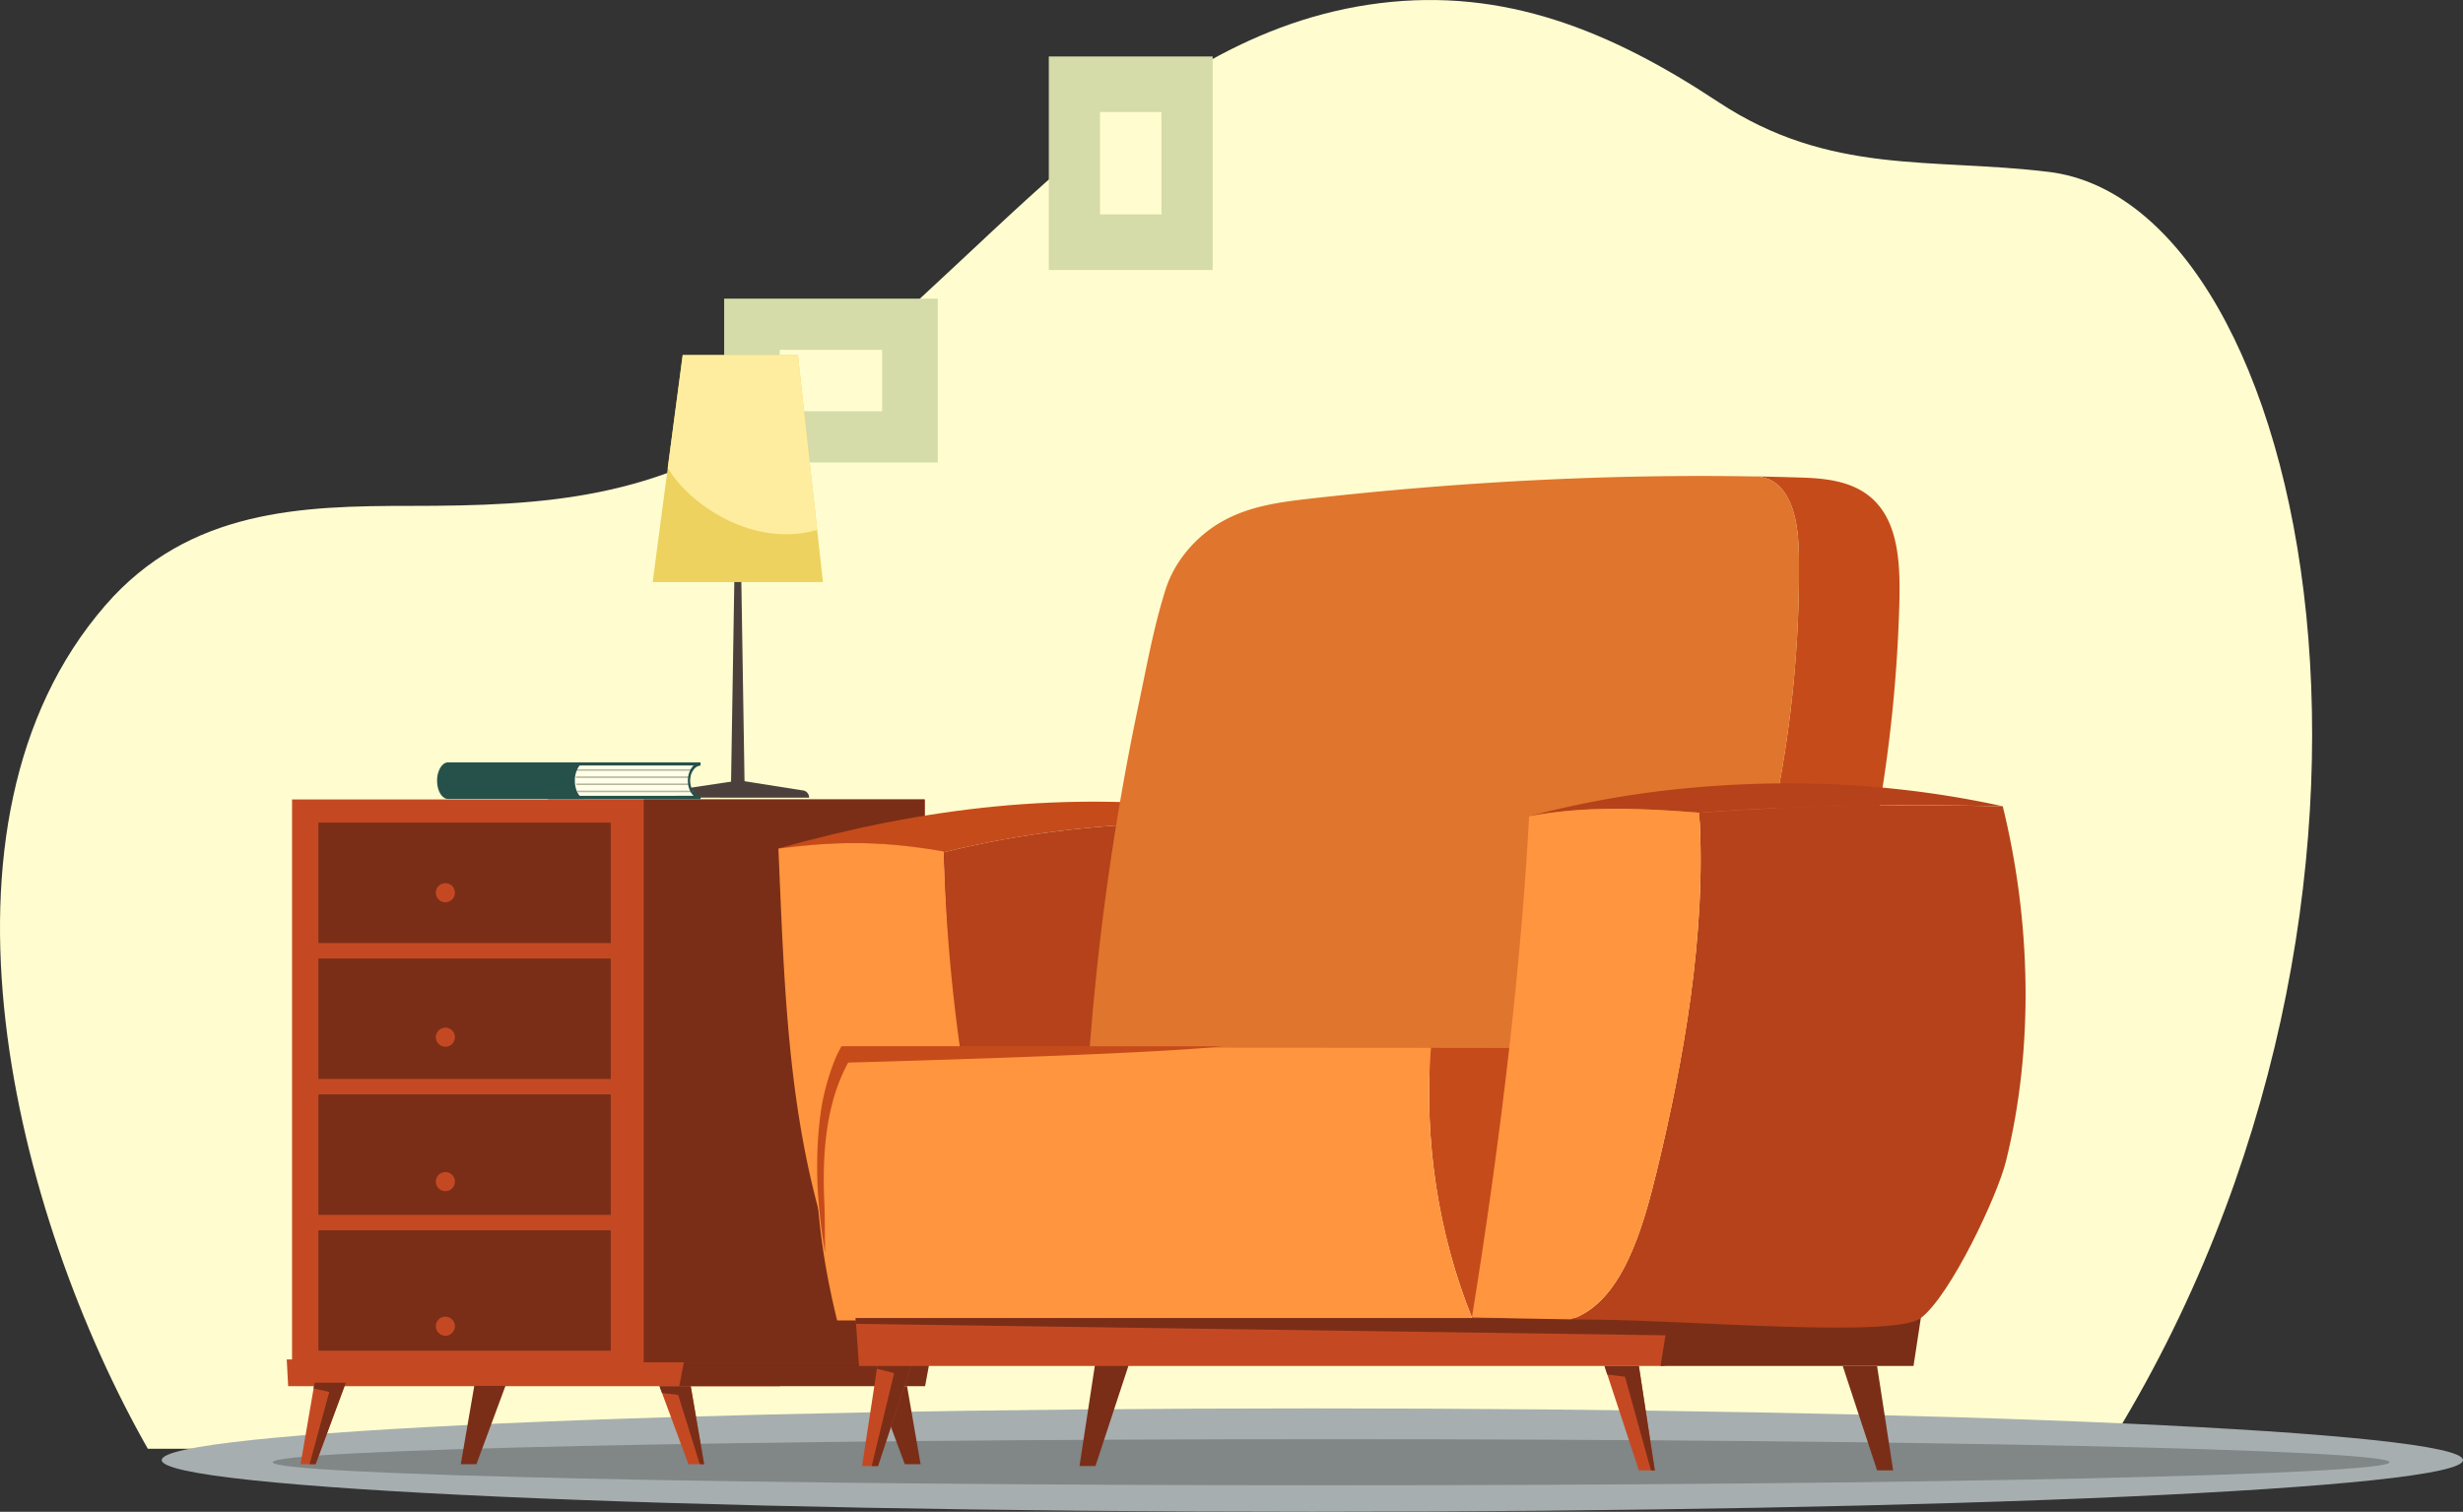 <svg id="Layer_1" data-name="Layer 1" xmlns="http://www.w3.org/2000/svg" viewBox="0 0 1362.59 836.51"><rect x="0" y="0" width="1362.59" height="836.51" fill="#333333" stroke="none"/><title>living_room</title><path d="M485.2,400.13l0,0,0-.05C485,399.94,485,399.94,485.2,400.13Z" transform="translate(-23.97 -99.18)" style="fill:#e5804e"/><path d="M1189.54,900.82c191.14-305.59,113.75-688.62-32-706.5-65.26-8-121.29,2.14-183.2-38.85C914.66,116,856.12,92.38,787.26,100.93,649.6,118,567.09,251.11,454.07,329.17c-66.74,46.09-128.3,49.93-202.92,49.93-59.76,0-122.54,1.61-168.87,55C-22.89,555.17,32.37,771.67,105.75,900.82Z" transform="translate(-23.97 -99.18)" style="fill:#fffdcf"/><rect x="400.62" y="165.24" width="118.17" height="90.65" style="fill:#d5dba9"/><rect x="431.37" y="193.56" width="56.65" height="33.99" style="fill:#fffdcf"/><rect x="580.22" y="31.24" width="90.65" height="118.17" style="fill:#d5dba9"/><rect x="608.55" y="61.99" width="33.99" height="56.65" style="fill:#fffdcf"/><path d="M1386.57,907.09c0,15.79-285,28.6-636.57,28.6s-636.57-12.81-636.57-28.6,285-28.61,636.57-28.61S1386.57,891.29,1386.57,907.09Z" transform="translate(-23.97 -99.18)" style="fill:#a7aeaf"/><path d="M1345.92,908.28c0,7-262.16,12.74-585.55,12.74s-585.56-5.7-585.56-12.74S437,895.54,760.37,895.54,1345.92,901.25,1345.92,908.28Z" transform="translate(-23.97 -99.18)" style="fill:#818687"/><polygon points="158.62 752.21 159.42 767.02 431.6 767.02 432.51 752.21 158.62 752.21" style="fill:#c44923"/><polygon points="263.58 810.16 279.64 766.83 262.38 766.83 254.92 810.16 263.58 810.16" style="fill:#7a2e17"/><polygon points="174.6 810.16 191.31 765.09 174.04 765.09 166.28 810.16 174.6 810.16" style="fill:#c44923"/><polygon points="389.55 810.16 382.12 767.02 364.85 767.02 380.85 810.16 389.55 810.16" style="fill:#c44923"/><polygon points="509.29 810.16 501.81 767.02 484.55 767.02 500.54 810.16 509.29 810.16" style="fill:#7a2e17"/><polygon points="375.15 771.83 387.13 810.16 389.55 810.16 382.12 767.02 364.85 767.02 366.25 770.8 375.15 771.83" style="fill:#7a2e17"/><polygon points="171.26 810.16 174.6 810.16 191.31 765.09 174.04 765.09 173.5 768.26 182.14 770.2 171.26 810.16" style="fill:#7a2e17"/><polygon points="371.71 752.21 432.44 753.34 432.51 752.21 371.71 752.21" style="fill:#7a2e17"/><polygon points="378.64 752.21 375.78 767.02 511.79 767.02 514.52 752.21 378.64 752.21" style="fill:#7a2e17"/><rect x="161.57" y="442.35" width="350" height="311.46" style="fill:#c44923"/><rect x="356.12" y="442.35" width="155.45" height="311.46" style="fill:#7a2e17"/><rect x="176.15" y="455.19" width="161.73" height="66.64" style="fill:#7a2e17"/><rect x="176.15" y="530.38" width="161.73" height="66.64" style="fill:#7a2e17"/><rect x="176.15" y="605.56" width="161.73" height="66.64" style="fill:#7a2e17"/><rect x="176.15" y="680.75" width="161.73" height="66.64" style="fill:#7a2e17"/><path d="M275.63,593.15a5.27,5.27,0,1,1-5.27-5.27A5.27,5.27,0,0,1,275.63,593.15Z" transform="translate(-23.97 -99.18)" style="fill:#c44923"/><path d="M275.63,673.09a5.27,5.27,0,1,1-5.27-5.27A5.27,5.27,0,0,1,275.63,673.09Z" transform="translate(-23.97 -99.18)" style="fill:#c44923"/><path d="M275.63,753a5.27,5.27,0,1,1-5.27-5.27A5.27,5.27,0,0,1,275.63,753Z" transform="translate(-23.97 -99.18)" style="fill:#c44923"/><path d="M275.63,833a5.27,5.27,0,1,1-5.27-5.27A5.27,5.27,0,0,1,275.63,833Z" transform="translate(-23.97 -99.18)" style="fill:#c44923"/><path d="M471.6,540.55a4,4,0,0,0-3.82-4.06L432.94,531l-36.44,5.46a4,4,0,0,0-3.83,4.06Z" transform="translate(-23.97 -99.18)" style="fill:#4c403d"/><polygon points="411.93 434.76 404.4 434.76 407.1 268.52 409.28 268.52 411.93 434.76" style="fill:#4c403d"/><polygon points="455.27 322.09 361.06 322.09 369.42 258.95 377.69 196.48 441.41 196.48 452.08 293.22 455.27 322.09" style="fill:#edd25f"/><path d="M476.06,392.4c-24.18,6.94-50.87-1.81-70.68-19.86a70.9,70.9,0,0,1-12-14.41l8.27-62.47h63.73Z" transform="translate(-23.97 -99.18)" style="fill:#ffed9f"/><path d="M411.49,540.46H328.11c-3.69,0-6.68-4.16-6.68-9.29a11.31,11.31,0,0,1,2-6.57,5.91,5.91,0,0,1,4.73-2.72h83.37a6,6,0,0,0-4.38,2.72,11.31,11.31,0,0,0-2,6.57C405.15,536.14,408,540.21,411.49,540.46Z" transform="translate(-23.97 -99.18)" style="fill:#fffee9"/><path d="M407.89,524.8c-.11.13-.22.28-.33.42s-.21.3-.31.46H342.3v-.88Z" transform="translate(-23.97 -99.18)" style="fill:#b7b59e"/><path d="M406,528.76c0,.29-.11.58-.15.88H342.61v-.88Z" transform="translate(-23.97 -99.18)" style="fill:#b7b59e"/><path d="M406,533.59h-63.1v-.88h62.95C405.92,533,406,533.31,406,533.59Z" transform="translate(-23.97 -99.18)" style="fill:#b7b59e"/><path d="M407.88,537.55H343.25v-.88h64A8.2,8.2,0,0,0,407.88,537.55Z" transform="translate(-23.97 -99.18)" style="fill:#b7b59e"/><path d="M407.88,537.55a8.2,8.2,0,0,1-.63-.88,9.83,9.83,0,0,1-1.22-3.08c-.06-.28-.11-.58-.15-.88a12.82,12.82,0,0,1-.1-1.53,11.17,11.17,0,0,1,.1-1.54c0-.3.1-.59.15-.88a10,10,0,0,1,1.22-3.08c.1-.16.2-.3.31-.46s.22-.29.33-.42a5.29,5.29,0,0,1,3.63-2l0-1.75H328.11a6.45,6.45,0,0,0-5.17,3,12.39,12.39,0,0,0-2.14,7.19c0,5.61,3.28,10.17,7.31,10.17h83.43l0-1.75A5.31,5.31,0,0,1,407.88,537.55Zm-79.77,2c-3.33,0-6.05-3.77-6.05-8.41a10.28,10.28,0,0,1,1.78-5.95,5.31,5.31,0,0,1,4.27-2.46h79.61a7.94,7.94,0,0,0-1.06,1.22,8.67,8.67,0,0,0-.53.81c-.16.29-.32.58-.46.88a12.41,12.41,0,0,0-.95,3.08c-.05.29-.09.59-.12.88a13.13,13.13,0,0,0-.08,1.54,12.85,12.85,0,0,0,.08,1.53c0,.3.07.59.12.88a12.31,12.31,0,0,0,.95,3.08c.14.3.29.59.46.88a8.74,8.74,0,0,0,1.58,2Z" transform="translate(-23.97 -99.18)" style="fill:#26514a"/><path d="M347.78,541.27H271.86c-3.36,0-6.08-4.52-6.08-10.1a14.08,14.08,0,0,1,1.78-7.15c1.1-1.82,2.62-3,4.31-3h75.91a5.48,5.48,0,0,0-4,3,14,14,0,0,0-1.78,7.14C342,536.58,344.57,541,347.78,541.27Z" transform="translate(-23.97 -99.18)" style="fill:#26514a"/><path d="M545.94,570.82c49.58-12.28,98.42-16.87,148.94-16.4.39-2.56.79-5.13,1.24-7.69-83.76-9.78-159.27-1.08-241.52,21.92v.41C488,564.27,512.09,564.34,545.94,570.82Z" transform="translate(-23.97 -99.18)" style="fill:#c64b1a"/><path d="M545.94,570.82a1184.88,1184.88,0,0,0,12.75,145.91q58.77-5.87,117.61-9.11c4.71-51,10.61-101.86,18.58-153.2C644.36,554,595.52,558.54,545.94,570.82Z" transform="translate(-23.97 -99.18)" style="fill:#b5421a"/><path d="M454.6,568.76c3.2,73.12,4.83,144.7,26.33,214,3.37,10.92,7.19,22.16,14.49,30.51,6.28,7.25,14.71,11.79,23.57,14.18a49.45,49.45,0,0,0,7.25,1.6c11.34,1.78,22.85.68,34.24-.31-23.18-35.42-29.08-83.62-15-124.38,4.43-.43,8.81-.86,13.25-1.23a983.79,983.79,0,0,1-12.75-132.8C512.09,564.46,488,564.4,454.6,568.76Z" transform="translate(-23.97 -99.18)" style="fill:#ff953e"/><path d="M1020.88,363.44c-8.93-.27-17.85-.53-26.83-.66,10.15.13,16.43,5.46,20.5,15.14,4.17,10.08,4.61,22.13,4.66,33.66a655.75,655.75,0,0,1-13.59,135.47c19.19-2.11,37.56,5.09,56.89,5.55a807.42,807.42,0,0,0,12.27-121c.35-16.59-.24-34.57-7.89-47.62C1056.58,366.27,1037.6,364,1020.88,363.44Z" transform="translate(-23.97 -99.18)" style="fill:#c64b1a"/><path d="M667.2,430.61C661.7,449.18,658,469.4,654,488.43c-9,42.61-16.09,85.95-21.28,129.74q-4.42,37.74-7,75.74l222.63.19c23.35,0,46.64.07,70,.07,4.22-44,7.55-88.51,9.47-130.92a405.72,405.72,0,0,1,77.83-16.2,655.75,655.75,0,0,0,13.59-135.47c-.05-11.53-.49-23.58-4.66-33.66-4.07-9.68-10.35-15-20.5-15.14h-1.18c-81.47-1.32-163,3.16-244.25,12.31-17.22,2-34.77,4.22-50.52,13.77-11.87,7.17-24,19.95-29.24,36.22C668.28,426.92,667.74,428.7,667.2,430.61Z" transform="translate(-23.97 -99.18)" style="fill:#e0752d"/><path d="M815.57,679c-3.92,50.87,4,102.94,22.79,149.43,12.18-.06,24.37-.19,36.55-.32,7.52-46,14.88-97.23,20.78-149Q855.6,679.07,815.57,679Z" transform="translate(-23.97 -99.18)" style="fill:#c64b1a"/><path d="M482.64,809.84a392,392,0,0,1-5.88-40.3q-.5-5.46-.81-10.92c-.05-1.09-.15-3.12-.17-3.75,0-1.84-.1-3.69-.13-5.54-.09-7.52.07-15.06.66-22.56.29-3.78.66-7.55,1.15-11.3.22-1.66.46-3.32.72-5,.11-.61.22-1.22.34-1.82A140.64,140.64,0,0,1,483.74,689c.53-1.52,1.08-3,1.67-4.52.26-.6.52-1.19.79-1.78.61-1.31,1.24-2.62,1.9-3.91h72.65l254.82.19c-3.92,50.87,4,102.94,22.79,149.43-118,1.1-234.86,1.55-351.26,1.42Q484.66,819.92,482.64,809.84Z" transform="translate(-23.97 -99.18)" style="fill:#ff953e"/><path d="M476.07,748.59c0,1.84.08,3.69.14,5.54,0,.62.12,2.66.18,3.75.22,3.64.52,7.28.87,10.92.77,8,1.86,16,3.21,23.87-.29-10-.07-20.06-.44-27.75-1.24-26,.5-54.71,13.19-77.79,0,0,164-4.31,207-9L568,678.07H489.51c-.71,1.29-1.4,2.6-2.06,3.92-.28.58-.56,1.18-.85,1.77q-.94,2.24-1.8,4.52a133.29,133.29,0,0,0-5.64,19.65c-.12.6-.25,1.22-.36,1.82-.29,1.65-.54,3.31-.78,5-.53,3.75-.93,7.52-1.25,11.3C476.14,733.52,476,741.06,476.07,748.59Z" transform="translate(-23.97 -99.18)" style="fill:#c64b1a"/><polygon points="606.03 753.44 597.2 811.2 606.03 811.2 625.04 753.44 606.03 753.44" style="fill:#7a2e17"/><polygon points="485.75 753.44 476.92 811.2 485.75 811.2 504.76 753.44 485.75 753.44" style="fill:#c44923"/><polygon points="485.15 757.37 494.67 759.78 482.24 811.2 485.75 811.2 504.76 753.44 485.75 753.44 485.15 757.37" style="fill:#7a2e17"/><polygon points="473.35 729.32 475.23 755.83 920.83 755.83 922.98 729.32 473.35 729.32" style="fill:#c44923"/><polygon points="473.35 729.32 473.58 732.52 922.21 738.87 922.98 729.32 473.35 729.32" style="fill:#7a2e17"/><polygon points="887.65 755.83 906.66 813.59 915.49 813.59 906.66 755.83 887.65 755.83" style="fill:#c44923"/><polygon points="1019.44 755.83 1038.44 813.59 1047.33 813.59 1038.44 755.83 1019.44 755.83" style="fill:#7a2e17"/><polygon points="922.9 729.32 918.66 755.83 1058.6 755.83 1062.65 729.32 922.9 729.32" style="fill:#7a2e17"/><polygon points="913.35 813.59 898.99 761.8 889.18 760.52 887.65 755.83 906.66 755.83 915.49 813.59 913.35 813.59" style="fill:#7a2e17"/><path d="M959,535.15a538.08,538.08,0,0,0-89.09,15.71c30.88-5.94,62.88-4.47,94.09-2,51.93-4,108.4-4.79,167.91-3.57a547.36,547.36,0,0,0-106.66-12.52A585.46,585.46,0,0,0,959,535.15Z" transform="translate(-23.97 -99.18)" style="fill:#b5421a"/><path d="M940.47,747.54c-7.64,31.37-19.26,72.59-47.44,81.67l15.16.19c50.91.44,164,10.18,178.44-.9,16.58-12.76,42.24-67.54,47-86.45,15.77-63.2,13.86-133.55-1.69-196.74-59.51-1.22-116-.39-167.91,3.57C968.2,615.85,955.18,686.71,940.47,747.54Z" transform="translate(-23.97 -99.18)" style="fill:#b5421a"/><path d="M859.07,677.89c-5.9,52.21-13.26,103.77-20.78,150.16,18.58.52,36.77.9,54.74,1.16,28.18-9.08,39.8-50.3,47.44-81.67C955.18,686.71,968.2,615.85,964,548.88c-31.21-2.49-63.21-4-94.09,2C867.71,592,863.89,635.15,859.07,677.89Z" transform="translate(-23.97 -99.18)" style="fill:#ff953e"/></svg>